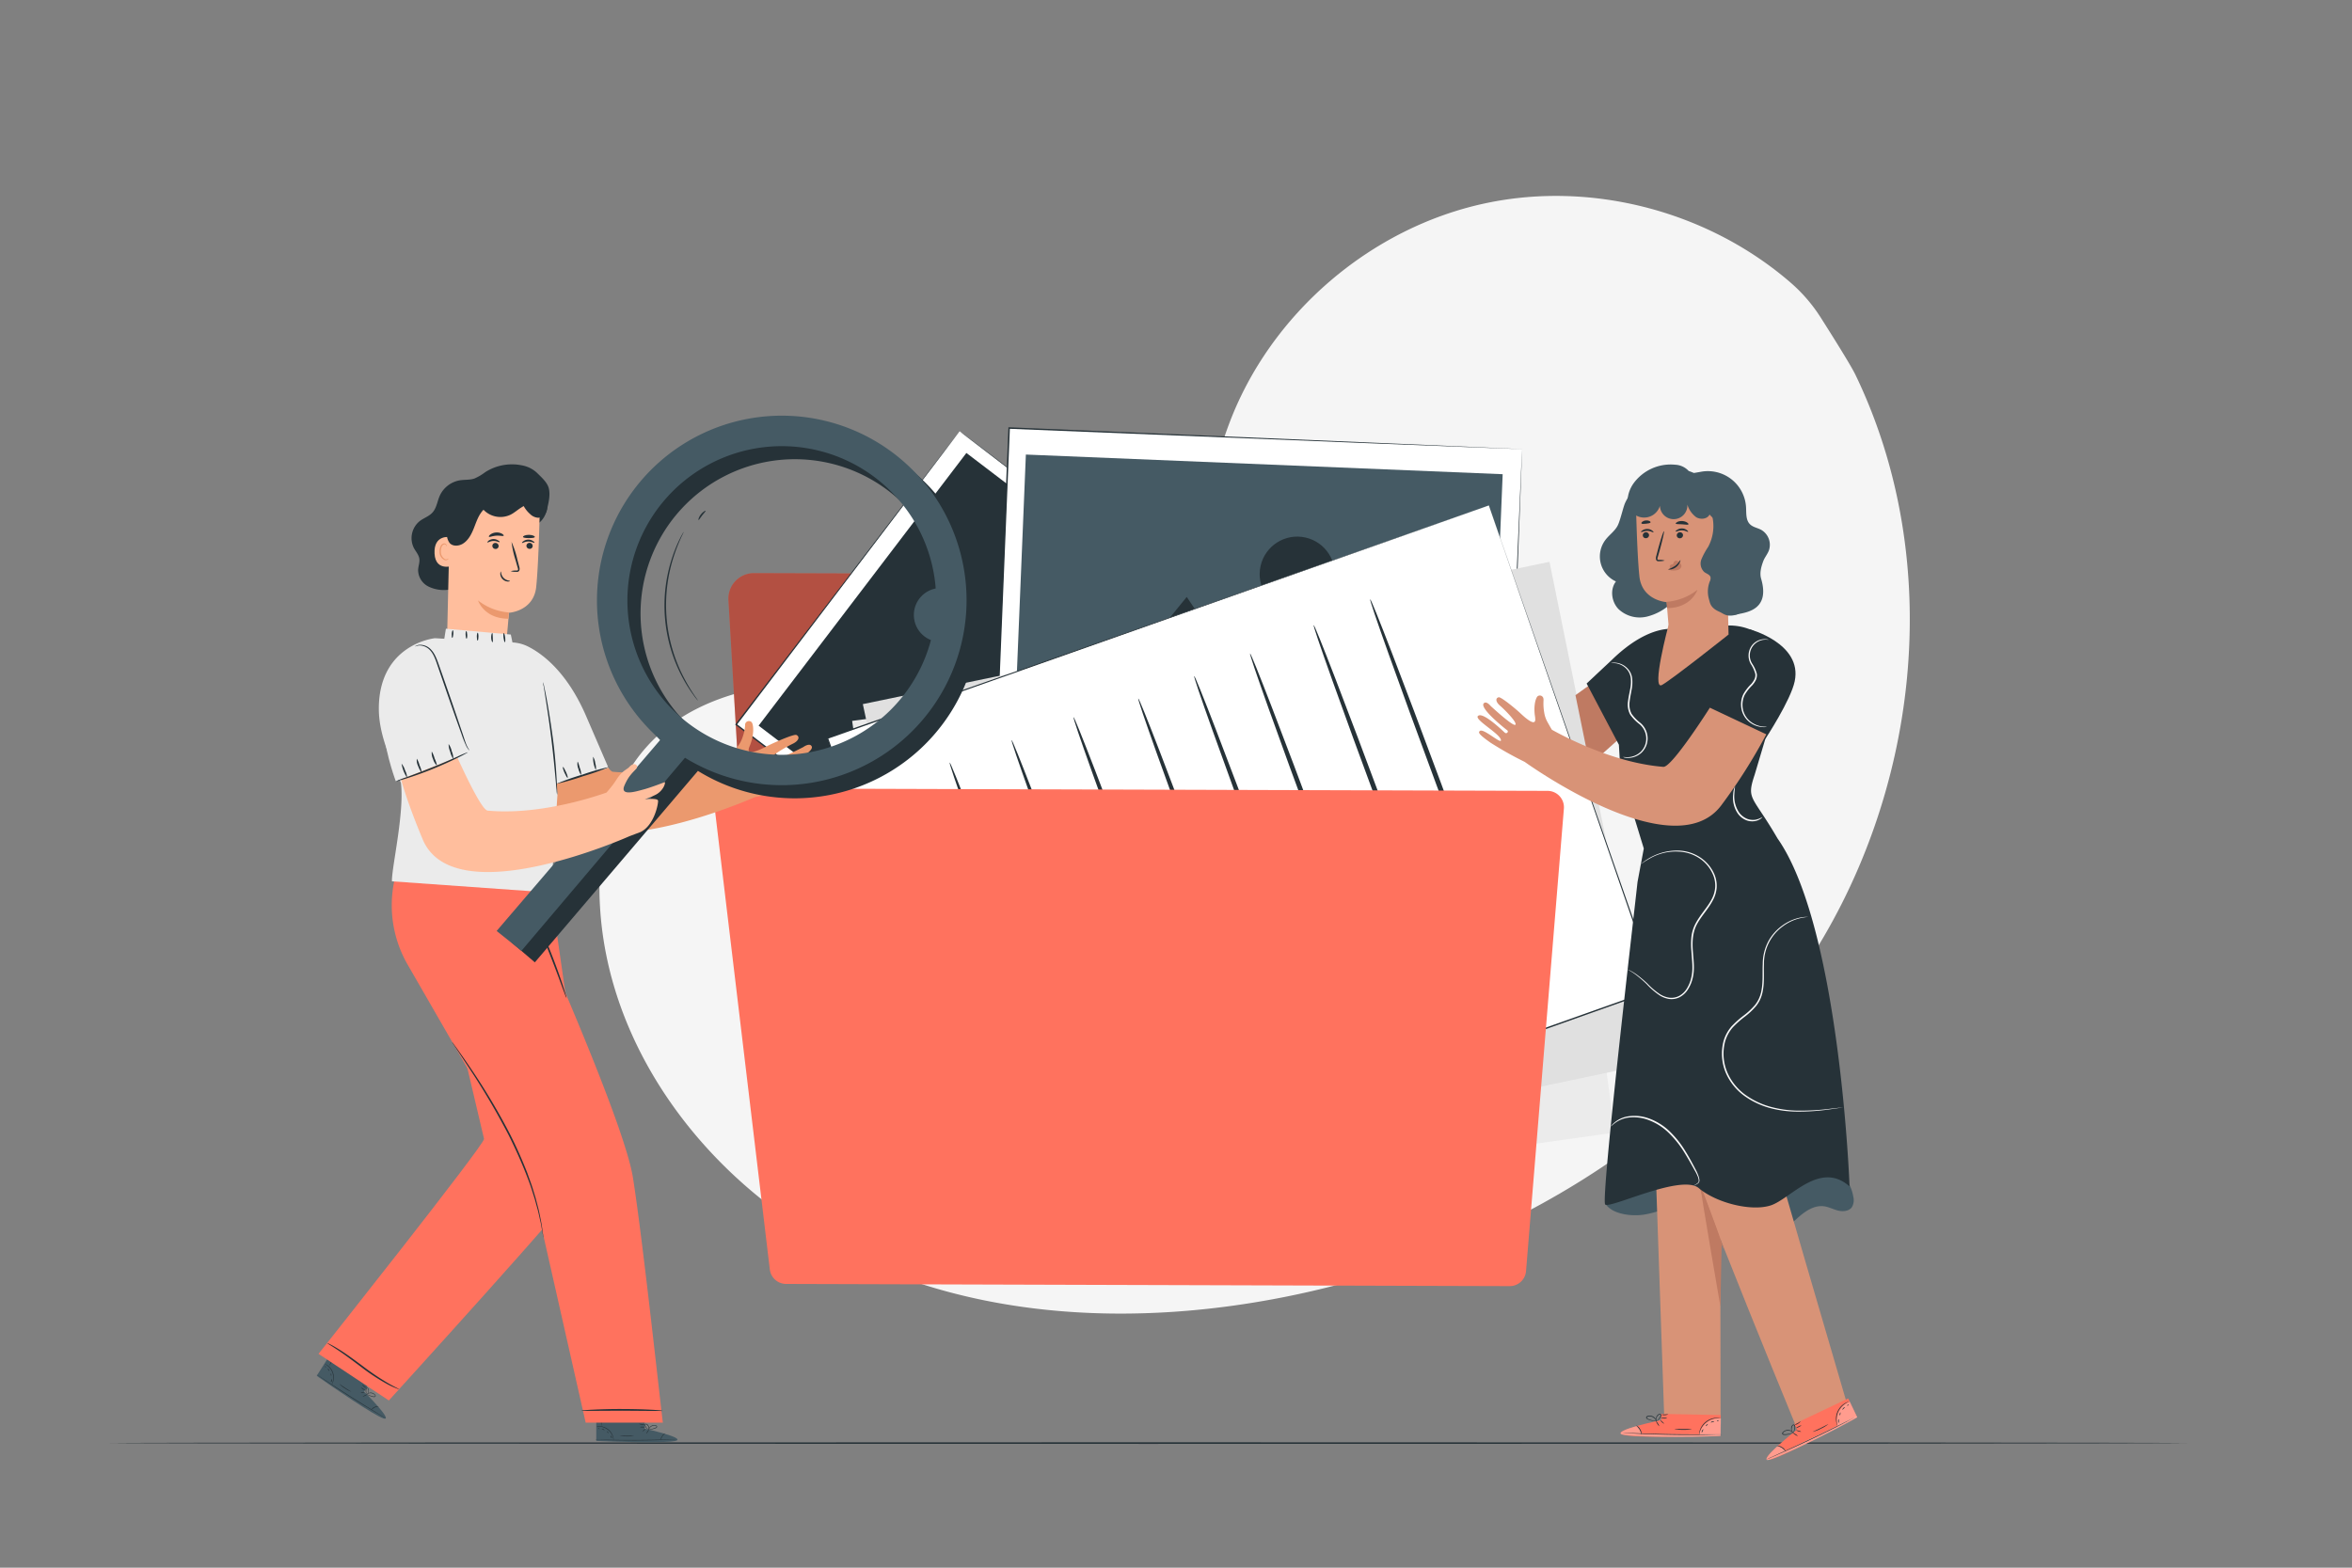 <svg xmlns="http://www.w3.org/2000/svg" viewBox="0 0 750 500"><rect x="0" y="0" width="750" height="500" fill="#808080" stroke="none"/><g id="freepik--background-simple--inject-73"><path d="M591.65,119.52c29,60.09,20.46,134.88-16.94,190.12s-99.62,91-165,104c-46.7,9.3-97,7.41-139.62-13.73s-76.23-63.65-78.79-111.2c-1-18,2.84-37,14.83-50.45,19.14-21.41,51.81-22.16,80.52-21.28s61.36.21,80.59-21.12c14.77-16.39,16.95-40.16,24.74-60.81C405.17,100,437.11,72.56,473.82,64.8c34.1-7.21,71.3,2.75,97.51,25.64a50.82,50.82,0,0,1,9.36,11C584.5,107.44,590.23,116.57,591.65,119.52Z" style="fill:#f5f5f5"></path></g><g id="freepik--Floor--inject-73"><path d="M697.42,460.25c0,.14-148.3.26-331.19.26S35,460.39,35,460.25,183.27,460,366.23,460,697.42,460.1,697.42,460.25Z" style="fill:#263238"></path></g><g id="freepik--Folder--inject-73"><path d="M232.28,191.4l7.06,120.39a8.12,8.12,0,0,0,8.09,7.65l216.7.66a8.12,8.12,0,0,0,8.15-8.1l.29-93.74a8.13,8.13,0,0,0-8.16-8.15l-133.27.45a8.11,8.11,0,0,1-5.75-2.36L302.3,185.32a8.16,8.16,0,0,0-5.7-2.36l-56.18-.17A8.14,8.14,0,0,0,232.28,191.4Z" style="fill:#FF725E"></path><path d="M232.28,191.4l7.06,120.39a8.12,8.12,0,0,0,8.09,7.65l216.7.66a8.12,8.12,0,0,0,8.15-8.1l.29-93.74a8.13,8.13,0,0,0-8.16-8.15l-133.27.45a8.11,8.11,0,0,1-5.75-2.36L302.3,185.32a8.16,8.16,0,0,0-5.7-2.36l-56.18-.17A8.14,8.14,0,0,0,232.28,191.4Z" style="opacity:0.3"></path><rect x="248.97" y="165.78" width="117.59" height="94.01" transform="translate(-48 328.67) rotate(-52.7)" style="fill:#fff"></rect><path d="M306,137.53l-.33.46-1,1.31c-.88,1.17-2.17,2.87-3.84,5.1L286.3,163.58l-51.37,67.63-.05-.32,74.8,56.94h0l-.37.05,71.29-93.51.05.3-54.19-41.42-15.12-11.59-4-3.06L306,137.53l1.36,1,4,3L326.48,153l54.44,41.32.17.13-.13.18L309.74,288.2l-.16.21-.21-.16h0l-74.76-57-.18-.14.14-.19,51.65-67.61,14.6-19.07,3.86-5,1-1.28Z" style="fill:#263238"></path><rect x="253.05" y="171.76" width="109.33" height="82.18" transform="translate(-48.07 328.65) rotate(-52.7)" style="fill:#263238"></rect><polygon points="307.28 282.26 289.78 220.93 329.54 221.48 325.67 198.36 373.53 195.29 307.28 282.26" style="fill:#455a64"></polygon><circle cx="300.01" cy="196.15" r="8.61" transform="translate(-23.76 42.35) rotate(-7.77)" style="fill:#455a64"></circle><rect x="335.45" y="123.4" width="130.85" height="163.67" transform="translate(179.34 597.34) rotate(-87.64)" style="fill:#fff"></rect><path d="M485.33,143.23l-.78,0-2.28-.08-8.87-.34-33.46-1.31-118.15-4.75.24-.22c-1.59,38.91-3.42,83.52-5.35,130.73h0l-.25-.27L480,273.75l-.22.21c1.67-39.4,3.05-72.06,4-94.87.5-11.42.89-20.38,1.15-26.48.14-3.05.24-5.39.31-7s.12-2.4.12-2.4,0,.79-.07,2.36-.15,3.9-.26,6.93c-.24,6.1-.59,15-1,26.44-.91,22.85-2.22,55.56-3.8,95v.21H480L316.41,267.5h-.26v-.26h0c1.95-47.21,3.8-91.82,5.41-130.73v-.23h.23l118.29,5,33.4,1.44,8.82.39,2.26.1Z" style="fill:#263238"></path><rect x="343.58" y="129.14" width="114.38" height="152.17" transform="translate(179.24 597.23) rotate(-87.64)" style="fill:#455a64"></rect><polygon points="322.4 259.24 378.42 190.39 409.49 236.19 432.78 213.35 474.44 265.5 322.4 259.24" style="fill:#263238"></polygon><circle cx="413.67" cy="183.12" r="11.98" transform="translate(144.46 546.7) rotate(-77.36)" style="fill:#263238"></circle><polygon points="493.25 199.43 271.73 229.93 295.19 392.17 514.89 361.22 493.25 199.43" style="fill:#ebebeb"></polygon><polygon points="494.1 179.19 275.14 224.57 309.5 384.86 526.61 339.15 494.1 179.19" style="fill:#e0e0e0"></polygon><polygon points="474.76 161.2 263.83 235.42 319.28 389.69 528.35 315.39 474.76 161.2" style="fill:#fff"></polygon><path d="M474.76,161.2c.58,1.66,21.21,60.75,53.79,154.12l.07.2-.2.07-209,74.34-.25.09-.08-.25-.41-1.12c-19.73-54.93-38.44-107-55-153.15l-.08-.23.22-.07,211-74L263.91,235.64l.14-.3,55.07,153.13.41,1.13-.34-.16,209.09-74.25-.13.27C495.81,222,475.34,162.86,474.76,161.2Z" style="fill:#263238"></path><path d="M480.71,309.17c-.41.15-10.54-26.16-22.63-58.76s-21.58-59.15-21.17-59.3,10.53,26.15,22.63,58.76S481.11,309,480.71,309.17Z" style="fill:#263238"></path><path d="M462.69,317.4c-.4.15-10.54-26.16-22.63-58.75s-21.57-59.16-21.17-59.31,10.54,26.16,22.64,58.76S463.1,317.25,462.69,317.4Z" style="fill:#263238"></path><path d="M406.76,340.83c-.4.15-10.54-26.16-22.63-58.76s-21.57-59.15-21.17-59.3,10.54,26.15,22.63,58.76S407.16,340.68,406.76,340.83Z" style="fill:#263238"></path><path d="M424.59,333.65c-.41.15-10.54-26.16-22.63-58.76s-21.58-59.15-21.17-59.3,10.53,26.15,22.63,58.76S425,333.5,424.59,333.65Z" style="fill:#263238"></path><path d="M442.41,326.47c-.4.15-10.53-26.16-22.63-58.75s-21.57-59.16-21.17-59.31,10.54,26.16,22.64,58.76S442.82,326.32,442.41,326.47Z" style="fill:#263238"></path><path d="M386.11,346.77c-.4.15-10.54-26.16-22.63-58.76s-21.57-59.15-21.17-59.3,10.54,26.15,22.64,58.76S386.52,346.62,386.11,346.77Z" style="fill:#263238"></path><path d="M366.36,354c-.4.15-10.53-26.16-22.63-58.75S322.16,236.1,322.56,236s10.54,26.16,22.64,58.76S366.77,353.86,366.36,354Z" style="fill:#263238"></path><path d="M346.62,361.25c-.41.15-10.54-26.16-22.64-58.75s-21.57-59.16-21.16-59.31,10.53,26.16,22.63,58.76S347,361.1,346.62,361.25Z" style="fill:#263238"></path><path d="M227.85,257.3l17.63,147.59a5.23,5.23,0,0,0,5.17,4.61l230.74.7a5.22,5.22,0,0,0,5.23-4.8l12.07-147.5a5.24,5.24,0,0,0-5.2-5.66l-260.43-.79A5.23,5.23,0,0,0,227.85,257.3Z" style="fill:#FF725E"></path></g><g id="freepik--character-2--inject-73"><polygon points="510.16 216.14 502.38 221.71 506.92 244.01 517.14 234.89 510.16 216.14" style="fill:#bf7a62"></polygon><path d="M511.93,383.86l32.35-15.72,41.5,5a13.53,13.53,0,0,1,5.21,8.61,4.39,4.39,0,0,1-.47,3.27c-.93,1.3-2.84,1.46-4.39,1.08s-3-1.19-4.59-1.38c-3.09-.36-5.94,1.61-8.26,3.68s-4.63,4.43-7.66,5.13a11.79,11.79,0,0,1-7.9-1.48c-2.42-1.26-4.58-3-7-4.35a23.48,23.48,0,0,0-14.61-3.25c-4,.53-7.8,2.29-11.82,2.93s-10.23-.07-12.41-3.5" style="fill:#455a64"></path><path d="M589.06,448.05s-26.5-90.35-27-93.24c-.46-2.61,3.67-65.91,5.52-82.33l-29.19.24V273l-13.87.34L530.72,453l17.95,1.38-.12-59.28C559.87,423.73,573,455.61,573,455.61Z" style="fill:#d89377"></path><path d="M536.72,350.67s-.06.7-.12,2a36.72,36.72,0,0,0,.08,5.35,48.12,48.12,0,0,0,1.31,7.83,77.67,77.67,0,0,0,3.16,9.21c2.46,6.48,4.66,12.37,6.22,16.63.74,2.08,1.36,3.79,1.82,5.07a14.11,14.11,0,0,1,.6,1.89,13.41,13.41,0,0,1-.81-1.81c-.5-1.27-1.18-3-2-5-1.66-4.23-3.92-10.09-6.38-16.58-.61-1.62-1.21-3.21-1.78-4.74a42.71,42.71,0,0,1-1.36-4.54,46,46,0,0,1-1.2-7.93,33.09,33.09,0,0,1,.1-5.4c.07-.64.15-1.12.22-1.45A1.56,1.56,0,0,1,536.72,350.67Z" style="fill:#bf7a62"></path><path d="M548.59,416.66c0-.55.41-20.11.41-20.11s-6.5-18.15-6.67-17.6S548.59,416.66,548.59,416.66Z" style="fill:#bf7a62"></path><path d="M529.71,452.94l0-2,19,.38-.1,6.66-1.17.06c-5.23.19-26.62.63-30.1-.49C513.55,456.27,529.71,452.94,529.71,452.94Z" style="fill:#FF725E"></path><g style="opacity:0.3"><path d="M541.83,457.69a6.58,6.58,0,0,1,2.49-4,6.36,6.36,0,0,1,4.45-1.29l-.09,5.29Z" style="fill:#fff"></path></g><path d="M521.81,454.85s-5.68,1.52-5,2.47,22.32,1.31,31.87.64l0-.42-25.23-.22S522.91,454.91,521.81,454.85Z" style="fill:#fff;opacity:0.3"></path><path d="M549,457.53a1.39,1.39,0,0,1-.33,0l-.93,0-3.45.09c-2.91.05-6.93.08-11.37,0s-8.46-.23-11.37-.38l-3.44-.2-.93-.07-.33,0h.33l.93,0,3.45.13c2.91.11,6.92.24,11.36.31s8.46.08,11.37.07l3.45,0h.93Z" style="fill:#263238"></path><path d="M523.44,457.61a7.5,7.5,0,0,0-.62-1.65,7.79,7.79,0,0,0-1.15-1.34,2.5,2.5,0,0,1,1.35,1.22A2.6,2.6,0,0,1,523.44,457.61Z" style="fill:#263238"></path><path d="M529.08,454.87c-.06,0-.32-.3-.59-.74a2.06,2.06,0,0,1-.39-.85c.06,0,.32.29.59.73A2.07,2.07,0,0,1,529.08,454.87Z" style="fill:#263238"></path><path d="M530.62,454.09s-.33-.16-.66-.46-.54-.58-.5-.63.34.16.66.46S530.67,454,530.62,454.09Z" style="fill:#263238"></path><path d="M531.63,452.32a2.33,2.33,0,0,1-1,.1c-.54,0-1-.05-1-.12a2.32,2.32,0,0,1,1-.11A2.19,2.19,0,0,1,531.63,452.32Z" style="fill:#263238"></path><path d="M532,451.06a2.79,2.79,0,0,1-2.24.13,5.69,5.69,0,0,1,1.12-.06A6.68,6.68,0,0,1,532,451.06Z" style="fill:#263238"></path><path d="M528.46,453.21a3.8,3.8,0,0,1-1.21,0,7.09,7.09,0,0,1-1.3-.31,3.78,3.78,0,0,1-.73-.32.69.69,0,0,1-.3-.38.51.51,0,0,1,.2-.49,2.24,2.24,0,0,1,2.75.71,2.27,2.27,0,0,1,.38.81c0,.21,0,.33,0,.33a3.28,3.28,0,0,0-.53-1,2.27,2.27,0,0,0-1-.7,1.87,1.87,0,0,0-1.45.08c-.2.14-.13.36.09.5a3.69,3.69,0,0,0,.67.3,8.07,8.07,0,0,0,1.25.35C528,453.16,528.46,453.17,528.46,453.21Z" style="fill:#263238"></path><path d="M528.15,453.26a1.14,1.14,0,0,1-.13-.85,2,2,0,0,1,.35-.88,1.21,1.21,0,0,1,1-.6.49.49,0,0,1,.37.57,1.46,1.46,0,0,1-.22.54,3.16,3.16,0,0,1-.59.72c-.38.37-.69.51-.7.48s.25-.21.59-.59a4.48,4.48,0,0,0,.52-.72c.17-.26.29-.72,0-.78s-.62.27-.81.51a1.94,1.94,0,0,0-.36.78A4.27,4.27,0,0,0,528.15,453.26Z" style="fill:#263238"></path><path d="M548.67,452.34s-.54-.06-1.4,0a6,6,0,0,0-3.07,1.2,6.16,6.16,0,0,0-2,2.66c-.3.81-.34,1.36-.38,1.35a1.12,1.12,0,0,1,0-.38,4.39,4.39,0,0,1,.22-1,5.76,5.76,0,0,1,2-2.79,5.86,5.86,0,0,1,3.2-1.19,5.11,5.11,0,0,1,1,.05A1.23,1.23,0,0,1,548.67,452.34Z" style="fill:#263238"></path><path d="M539.48,455.8a10.89,10.89,0,0,1-2.77.23,10.74,10.74,0,0,1-2.77-.27c0-.07,1.24,0,2.77,0S539.47,455.73,539.48,455.8Z" style="fill:#263238"></path><path d="M543.19,455.86c0,.05-.11.26-.24.54s-.2.53-.27.53-.09-.3.06-.63S543.15,455.81,543.19,455.86Z" style="fill:#263238"></path><path d="M544.62,454.14c0,.05-.08.24-.28.44s-.4.31-.44.27.08-.24.28-.44S544.57,454.1,544.62,454.14Z" style="fill:#263238"></path><path d="M546.63,453.38c0,.07-.26.06-.54.15s-.48.24-.53.2.11-.31.46-.42S546.66,453.32,546.63,453.38Z" style="fill:#263238"></path><path d="M548.07,453c0,.06-.09.16-.25.21s-.3.06-.33,0,.09-.15.25-.21S548,453,548.07,453Z" style="fill:#263238"></path><path d="M573,456l-.86-1.83,17.2-8.15,2.9,6-1,.58c-4.6,2.51-23.55,12.44-27.16,13C560,466.22,573,456,573,456Z" style="fill:#FF725E"></path><g style="opacity:0.3"><path d="M586,454.87a6.57,6.57,0,0,1,.44-4.69,6.42,6.42,0,0,1,3.41-3.14l2.28,4.78Z" style="fill:#fff"></path></g><path d="M566.77,461.26s-4.39,3.9-3.36,4.43,20.56-8.78,28.82-13.64l-.21-.37-22.69,11.06S567.79,460.83,566.77,461.26Z" style="fill:#fff;opacity:0.3"></path><path d="M592.28,451.54a1.53,1.53,0,0,1-.28.18l-.82.45-3,1.62c-2.58,1.34-6.17,3.16-10.18,5.07s-7.67,3.57-10.34,4.73L564.45,465l-.87.35-.31.11a1.71,1.71,0,0,1,.29-.15l.85-.39,3.14-1.42c2.65-1.2,6.3-2.88,10.31-4.79s7.6-3.71,10.2-5l3.08-1.55.84-.41A2.72,2.72,0,0,1,592.28,451.54Z" style="fill:#263238"></path><path d="M569.46,463a6.76,6.76,0,0,0-1.28-1.21,8,8,0,0,0-1.63-.69,2.6,2.6,0,0,1,1.75.5A2.44,2.44,0,0,1,569.46,463Z" style="fill:#263238"></path><path d="M573.29,458a2.11,2.11,0,0,1-.85-.4c-.44-.27-.77-.54-.73-.59s.41.12.85.39S573.32,458,573.29,458Z" style="fill:#263238"></path><path d="M574.32,456.65c0,.06-.37,0-.79-.12s-.75-.27-.73-.33.37,0,.8.11S574.34,456.58,574.32,456.65Z" style="fill:#263238"></path><path d="M574.43,454.61c0,.06-.35.3-.84.54a2.44,2.44,0,0,1-.94.34c0-.06.35-.3.84-.54A2.44,2.44,0,0,1,574.43,454.61Z" style="fill:#263238"></path><path d="M574.19,453.33s-.3.45-.86.77a1.91,1.91,0,0,1-1.09.35,5.93,5.93,0,0,1,1-.55C573.75,453.6,574.14,453.28,574.19,453.33Z" style="fill:#263238"></path><path d="M572,456.82a3.35,3.35,0,0,1-1.1.52,7.38,7.38,0,0,1-1.3.3,3,3,0,0,1-.8,0,.63.63,0,0,1-.43-.21.47.47,0,0,1,0-.52,2.26,2.26,0,0,1,2.78-.6,2.16,2.16,0,0,1,.7.57c.14.16.19.27.17.28a3.31,3.31,0,0,0-.94-.7,2.21,2.21,0,0,0-1.23-.16,1.88,1.88,0,0,0-1.27.71c-.11.22.05.39.3.41a3.77,3.77,0,0,0,.75,0,9,9,0,0,0,1.27-.24C571.56,457,572,456.79,572,456.82Z" style="fill:#263238"></path><path d="M571.74,457s-.31-.18-.49-.7a1.92,1.92,0,0,1-.08-.95,1.19,1.19,0,0,1,.64-1,.48.48,0,0,1,.58.34,1.19,1.19,0,0,1,.05.58,3.6,3.6,0,0,1-.2.92,1.64,1.64,0,0,1-.42.74s.13-.3.26-.79a4.23,4.23,0,0,0,.15-.88c0-.31-.06-.77-.36-.69s-.43.51-.5.81a2,2,0,0,0,0,.86A3.74,3.74,0,0,0,571.74,457Z" style="fill:#263238"></path><path d="M589.7,447s-.51.19-1.24.65a6.11,6.11,0,0,0-2.22,2.45,6.19,6.19,0,0,0-.56,3.26c.09.85.3,1.36.26,1.37a1,1,0,0,1-.17-.34,6.14,6.14,0,0,1-.25-1,5.75,5.75,0,0,1,3.8-6.3A1.28,1.28,0,0,1,589.7,447Z" style="fill:#263238"></path><path d="M583,454.23a10.5,10.5,0,0,1-2.38,1.44,10.37,10.37,0,0,1-2.59,1c0-.06,1.12-.52,2.49-1.2S583,454.17,583,454.23Z" style="fill:#263238"></path><path d="M586.36,452.63c.06,0,0,.28,0,.59s.06.57,0,.59-.21-.23-.22-.59S586.3,452.6,586.36,452.63Z" style="fill:#263238"></path><path d="M586.87,450.45c.06,0,0,.25,0,.52s-.22.46-.28.44,0-.25.06-.52S586.81,450.43,586.87,450.45Z" style="fill:#263238"></path><path d="M588.34,448.87c0,.07-.21.17-.42.38s-.33.43-.39.41,0-.32.23-.57S588.33,448.81,588.34,448.87Z" style="fill:#263238"></path><path d="M589.46,447.92s0,.18-.12.3-.25.19-.29.14,0-.17.12-.3S589.42,447.88,589.46,447.92Z" style="fill:#263238"></path><path d="M566.8,267.39h0c-8-13.8-10-12.19-7.3-20.23L567.3,221,564,204.6a18,18,0,0,0-13.82-5.06l-16.28,1.12s-8-1.75-19.82,9.71L505.94,218l10.29,19.53.52,8.86,7.42,24.23-2,10.69c-.86,8.13-11.79,101.37-10.31,102.85s24.34-9.87,29.86-5.21,16.63,7.52,22.9,5.51,15.67-14.48,25.16-6.07C589.8,378.39,586.7,295.66,566.8,267.39Z" style="fill:#263238"></path><path d="M557.84,200.67s17,4.51,14.45,16.62c-1.23,6-9.36,18.38-9.36,18.38l-19.22-9.09Z" style="fill:#263238"></path><path d="M523.25,275.59a17.7,17.7,0,0,1,12.1-4.3,13.26,13.26,0,0,1,6.36,1.89,12.3,12.3,0,0,1,5,5.75,9.46,9.46,0,0,1,.7,4.11,10,10,0,0,1-1.25,4.16c-1.37,2.63-3.53,4.82-5,7.5s-1.56,5.75-1.35,8.61.63,5.73,0,8.41a11.43,11.43,0,0,1-1.46,3.68,6.94,6.94,0,0,1-2.69,2.61,5.73,5.73,0,0,1-3.46.59,8,8,0,0,1-3-1.15,23.24,23.24,0,0,1-4.13-3.59,38.45,38.45,0,0,0-3.08-2.7,17.54,17.54,0,0,0-2.14-1.46c-.51-.3-.8-.43-.79-.45s.08,0,.22.07.36.15.62.28a16.31,16.31,0,0,1,2.21,1.39,38.31,38.31,0,0,1,3.16,2.66,23.78,23.78,0,0,0,4.12,3.49,7.72,7.72,0,0,0,2.88,1.06,5.33,5.33,0,0,0,3.2-.57,6.51,6.51,0,0,0,2.5-2.47,11,11,0,0,0,1.38-3.54c.61-2.57.17-5.38,0-8.27a24.85,24.85,0,0,1,0-4.48,11.93,11.93,0,0,1,1.38-4.42c1.49-2.77,3.64-4.94,5-7.48a9.59,9.59,0,0,0,1.21-4,9,9,0,0,0-.65-3.9,11.81,11.81,0,0,0-4.75-5.56,12.78,12.78,0,0,0-6.15-1.89,16.5,16.5,0,0,0-9.11,2.08,24.28,24.28,0,0,0-2.21,1.35l-.56.39C523.33,275.56,523.26,275.6,523.25,275.59Z" style="fill:#fafafa"></path><path d="M587.8,353.13l-.26.07-.78.13c-.69.11-1.7.27-3,.44a67.94,67.94,0,0,1-11.16.76,34.06,34.06,0,0,1-7.67-1,25.44,25.44,0,0,1-8.12-3.61,17.84,17.84,0,0,1-6.35-7.44,15.78,15.78,0,0,1-.85-10.44,12.33,12.33,0,0,1,2.59-4.74,31.4,31.4,0,0,1,3.89-3.46,22.22,22.22,0,0,0,3.59-3.37,10.11,10.11,0,0,0,1.94-4.21c.64-3,.34-6,.48-8.78A15.46,15.46,0,0,1,564,300a15.18,15.18,0,0,1,4.26-4.75,15,15,0,0,1,4.29-2.2,13.14,13.14,0,0,1,3-.6l.79,0h.27a16.5,16.5,0,0,0-4,.81,15,15,0,0,0-4.18,2.24,14.63,14.63,0,0,0-5.94,12c-.12,2.75.21,5.75-.44,8.87a10.41,10.41,0,0,1-2,4.41,22.33,22.33,0,0,1-3.66,3.47,30.83,30.83,0,0,0-3.83,3.41,11.92,11.92,0,0,0-2.47,4.53,15.27,15.27,0,0,0,.82,10.09,17.28,17.28,0,0,0,6.16,7.26,25.12,25.12,0,0,0,7.95,3.58,34.38,34.38,0,0,0,7.57,1.09,75.24,75.24,0,0,0,11.12-.59l3-.34.78-.09Z" style="fill:#fafafa"></path><path d="M540.13,378.13a1.86,1.86,0,0,1,.35-.25,4.57,4.57,0,0,0,1-.68c.35-.35.21-1,0-1.71a14,14,0,0,0-1.1-2.25c-.91-1.65-2-3.61-3.3-5.71a32.19,32.19,0,0,0-5-6.25,18.46,18.46,0,0,0-6.73-4.18,13.29,13.29,0,0,0-6.4-.61,9.38,9.38,0,0,0-4,1.71c-.83.63-1.22,1.07-1.26,1a1.6,1.6,0,0,1,.26-.34,8.24,8.24,0,0,1,.88-.85,9,9,0,0,1,4.05-1.91,13.31,13.31,0,0,1,6.62.51,18.59,18.59,0,0,1,6.94,4.26,31.26,31.26,0,0,1,5.05,6.38c1.31,2.12,2.34,4.12,3.22,5.78a13.62,13.62,0,0,1,1,2.34,4.69,4.69,0,0,1,.2,1.06,1.15,1.15,0,0,1-.31.88,3.76,3.76,0,0,1-1.06.63C540.28,378.09,540.14,378.15,540.13,378.13Z" style="fill:#fafafa"></path><path d="M562,260.56s-.12.24-.48.52a4.39,4.39,0,0,1-1.77.78,5.27,5.27,0,0,1-2.86-.24,6.11,6.11,0,0,1-2.76-2.18,8.94,8.94,0,0,1-1.46-6.07,7.21,7.21,0,0,1,.56-2.53c.09,0-.13,1-.19,2.55a9.23,9.23,0,0,0,1.51,5.74,5.9,5.9,0,0,0,2.51,2,5.22,5.22,0,0,0,2.63.33A6.2,6.2,0,0,0,562,260.56Z" style="fill:#fafafa"></path><path d="M563.45,231.8s-.13,0-.39.09a6.35,6.35,0,0,1-1.14,0,7.43,7.43,0,0,1-3.9-1.47,7,7,0,0,1-1.93-2.19,7.18,7.18,0,0,1-.9-3.24,7.41,7.41,0,0,1,.75-3.64,14,14,0,0,1,2.42-3.12,6.93,6.93,0,0,0,1.08-1.56,3,3,0,0,0,.29-1.72,10.8,10.8,0,0,0-1.46-3.21,5.4,5.4,0,0,1,.47-6,5.19,5.19,0,0,1,3.69-1.88,4.47,4.47,0,0,1,1.14.07,1.06,1.06,0,0,1,.38.11c0,.06-.54-.09-1.5,0A5.12,5.12,0,0,0,559,206a5,5,0,0,0-.34,5.56,10.85,10.85,0,0,1,1.55,3.36,3.59,3.59,0,0,1-.33,2,7.29,7.29,0,0,1-1.16,1.68,14.71,14.71,0,0,0-2.36,3,7.2,7.2,0,0,0-.72,3.39,6.75,6.75,0,0,0,2.57,5.16,7.73,7.73,0,0,0,3.7,1.56C562.9,231.83,563.45,231.75,563.45,231.8Z" style="fill:#fafafa"></path><path d="M517.56,241.42a11.1,11.1,0,0,0,1.61.08,6.32,6.32,0,0,0,3.93-1.63,5.91,5.91,0,0,0,1.65-5.82,6,6,0,0,0-2-3.12,13.59,13.59,0,0,1-2.94-3.05,6.88,6.88,0,0,1-.67-4.21c.15-1.37.47-2.64.68-3.85a11.62,11.62,0,0,0,.21-3.43,5.17,5.17,0,0,0-1.09-2.71,5.87,5.87,0,0,0-3.65-2.13,10.82,10.82,0,0,0-1.61-.06s.13-.05.41-.11a5,5,0,0,1,1.22,0,5.93,5.93,0,0,1,3.92,2.1,5.48,5.48,0,0,1,1.23,2.88,11.73,11.73,0,0,1-.17,3.57c-.2,1.24-.51,2.5-.64,3.82a6.42,6.42,0,0,0,.61,3.9,13.83,13.83,0,0,0,2.84,2.93,6.56,6.56,0,0,1,2.09,3.38,6.27,6.27,0,0,1-1.87,6.21,6.36,6.36,0,0,1-4.17,1.56,5,5,0,0,1-1.22-.13C517.69,241.49,517.55,241.44,517.56,241.42Z" style="fill:#fafafa"></path><path d="M542.21,150.5a12.2,12.2,0,0,1,14.56,11.2c.12,1.91-.12,4.12,1.23,5.48,1,1,2.42,1.16,3.61,1.81a5.51,5.51,0,0,1,2.44,6.6c-.46,1.19-1.34,2.2-1.79,3.4-.66,1.77-1.21,3.8-.67,5.61,2.78,9.5-4,10.66-7.54,11.3-5.06.89-10.19-.72-10.71-6-.17-1.71-3.22-1.52-4.92-1.3-2,.27-3.57,2-5.07,3.39a17.3,17.3,0,0,1-8.3,4.7,9.84,9.84,0,0,1-8.94-2.42c-2.24-2.31-2.79-6.28-.82-8.82A8.76,8.76,0,0,1,512,172.11c1.23-1.59,3-2.77,3.89-4.58.74-1.52,1.54-5,2.12-6.61.82-2.27,3.62-6.16,5.79-7.22" style="fill:#455a64"></path><path d="M551.2,202.38l-18.78.27c-.32-2.17-.95-10.6-.95-10.6s-7.87-.48-8.7-8.22-1.16-25.68-1.16-25.68h0A27.08,27.08,0,0,1,549,159l1.23.77Z" style="fill:#d89377"></path><path d="M530.84,178.78a5,5,0,0,0-1.76-.21c-.28,0-.51,0-.54-.19a1.49,1.49,0,0,1,.12-.82l.64-2.25c.88-3.2,1.46-5.83,1.29-5.87s-1,2.51-1.88,5.71c-.2.78-.4,1.53-.59,2.26a1.81,1.81,0,0,0,0,1.18.74.74,0,0,0,.52.4,2,2,0,0,0,.48,0A5.55,5.55,0,0,0,530.84,178.78Z" style="fill:#263238"></path><path d="M531.44,191.94a18.17,18.17,0,0,0,9.84-3.83s-1.86,5.81-9.67,5.84Z" style="fill:#bf7a62"></path><path d="M536.68,170.68a1,1,0,0,1-1,1,.94.94,0,0,1-1-.91,1,1,0,0,1,1-1A.94.94,0,0,1,536.68,170.68Z" style="fill:#263238"></path><path d="M538.29,169.62c-.12.12-.85-.44-1.91-.46s-1.84.49-2,.36.08-.29.42-.53a2.74,2.74,0,0,1,1.57-.45,2.56,2.56,0,0,1,1.52.53C538.25,169.33,538.35,169.56,538.29,169.62Z" style="fill:#263238"></path><path d="M525.85,170.65a1,1,0,0,1-1,1,.93.93,0,0,1-1-.9,1,1,0,0,1,1-1A1,1,0,0,1,525.85,170.65Z" style="fill:#263238"></path><path d="M527.25,169.78c-.12.12-.85-.44-1.91-.46s-1.84.49-2,.36.08-.29.42-.53a2.74,2.74,0,0,1,1.57-.44,2.56,2.56,0,0,1,1.52.52C527.21,169.49,527.32,169.72,527.25,169.78Z" style="fill:#263238"></path><path d="M532.62,181.5a2.1,2.1,0,0,1-.17-.78.71.71,0,0,1,.42-.64c.18-.06.4,0,.56-.13s.22-.46.35-.7a.86.86,0,0,1,.93-.38,1.94,1.94,0,0,1,.9.56,1.68,1.68,0,0,1,.56,1.08,1.29,1.29,0,0,1-.58,1,2.6,2.6,0,0,1-1.15.4,5.82,5.82,0,0,1-1.32.05,1,1,0,0,1-.37-.08.32.32,0,0,1-.18-.31" style="fill:#bf7a62"></path><path d="M531.85,181.66a5,5,0,0,0,4-3" style="fill:#bf7a62"></path><path d="M535.88,178.66a3.83,3.83,0,0,1-4,3,17.94,17.94,0,0,0,2.26-1.17C535.24,179.67,535.74,178.59,535.88,178.66Z" style="fill:#263238"></path><path d="M523.42,166.92a4.53,4.53,0,0,1,2.9-.33" style="fill:#bf7a62"></path><path d="M526.32,166.59c-.08.29-.71.36-1.42.44s-1.34.14-1.48-.11.43-.82,1.37-.92S526.4,166.32,526.32,166.59Z" style="fill:#263238"></path><path d="M534.31,167a5.54,5.54,0,0,1,4.1.23" style="fill:#bf7a62"></path><path d="M538.41,167.22c-.14.26-1,.06-2.06,0s-1.93,0-2-.24.8-.88,2.1-.8S538.55,167,538.41,167.22Z" style="fill:#263238"></path><path d="M538.61,150.35a6.21,6.21,0,0,0-4.44-2.13,14.63,14.63,0,0,0-13.31,6c-1.71,2.46-2.57,5.89-1,8.42a5.24,5.24,0,0,0,9.45-1.32,4.38,4.38,0,1,0,8.75-.39,7.85,7.85,0,0,0,2.78,4c1.39.87,3.58.66,4.3-.82.88,1,2.11,2.11,3.43,1.78a2.67,2.67,0,0,0,1.79-2.68,6.84,6.84,0,0,0-1.14-3.25c-2.56-4.46-6.34-8.56-11.31-9.91" style="fill:#455a64"></path><path d="M544.57,160.93a14,14,0,0,1,.11,13.51,23,23,0,0,0-2.13,3.93,3.7,3.7,0,0,0,.91,4.08c.73.55,1.85.83,2,1.72a2.48,2.48,0,0,1-.27,1.32,8.89,8.89,0,0,0-.24,5.63c.36,1.22.42,2.73,3.33,4,1.44.65,2.23,1.75,5.36.95,5.48-1.41,3.54-13.66,3-19.29s-3.14-15.68-6.3-20.37" style="fill:#455a64"></path><path d="M532.07,199.34s-5.68,21.21-2.06,19.11,21.19-16.07,21.19-16.07l-8.88-6.7Z" style="fill:#d89377"></path><path d="M478.58,235.87c-.63-2.08-8.49-6.36-7.3-7.51,1.55-1.51,8,4.84,8.59,5.33s1.3-.35.75-.77c-.8-.6-9-7.13-7.46-8.62.84-.83,2.16.85,2.16.85s7.2,6.69,7.89,6-3.4-4.81-4.88-6.08-1.47-2.48-.4-2.68c.74-.14,5.35,3.65,6.78,5s5.3,4.91,4.81,1.54c0-.05,0-.1,0-.16-.58-3.3.07-6,.79-6.7a1.16,1.16,0,0,1,1.87.92,1.17,1.17,0,0,1,0,.49c0,.07,0,.17,0,.25a16.32,16.32,0,0,0,.22,3.43,9.08,9.08,0,0,0,.94,2.92c.56,1,1.08,1.94,1.53,2.67,5.26,2.92,20.38,10.62,35.54,11.83,2.73.22,14.83-18.87,14.83-18.87l18,8.5a175.24,175.24,0,0,1-14.33,22.6C533.63,277.33,486.2,243,486.2,243h0l-.44-.22a109.09,109.09,0,0,1-10.48-5.92c-4.08-2.88-3.84-3.26-3.43-3.69C472.94,232,479.21,237.94,478.58,235.87Z" style="fill:#d89377"></path></g><g id="freepik--character-1--inject-73"><path d="M205.61,455.67l-.09-8.2-15.38.08,0,12,1,.06c4.24.21,21.59.78,24.42-.09C218.69,458.54,205.61,455.67,205.61,455.67Z" style="fill:#455a64"></path><path d="M189.94,459.2l.26,0,.76,0,2.8.11c2.36.07,5.62.13,9.22.12s6.87-.1,9.23-.19l2.79-.13.76-.05.26,0a1,1,0,0,0-.26,0l-.76,0-2.8.06c-2.36.06-5.62.13-9.22.14s-6.86,0-9.22-.06l-2.8-.05h-1Z" style="fill:#263238"></path><path d="M210.65,459.53a6.11,6.11,0,0,1,.51-1.34,6.45,6.45,0,0,1,1-1.07,2,2,0,0,0-1.11,1A2,2,0,0,0,210.65,459.53Z" style="fill:#263238"></path><path d="M206.1,457.25c.05,0,.26-.24.48-.59a1.69,1.69,0,0,0,.33-.69s-.26.23-.48.59S206.06,457.22,206.1,457.25Z" style="fill:#263238"></path><path d="M204.85,456.6s.28-.13.54-.37.45-.46.42-.5-.28.12-.54.36S204.82,456.56,204.85,456.6Z" style="fill:#263238"></path><path d="M204.06,455.15a2,2,0,0,0,.8.1,1.89,1.89,0,0,0,.81-.09,1.8,1.8,0,0,0-.81-.1A1.86,1.86,0,0,0,204.06,455.15Z" style="fill:#263238"></path><path d="M203.79,454.13a1.55,1.55,0,0,0,.89.25,1.69,1.69,0,0,0,.93-.12,3.83,3.83,0,0,0-.91-.06A4.46,4.46,0,0,0,203.79,454.13Z" style="fill:#263238"></path><path d="M206.62,455.9a2.46,2.46,0,0,0,1,0,5.51,5.51,0,0,0,1.06-.23,3,3,0,0,0,.6-.25.59.59,0,0,0,.24-.31.4.4,0,0,0-.15-.4,1.83,1.83,0,0,0-2.24.54,1.81,1.81,0,0,0-.32.67.48.48,0,0,0,0,.26,2.5,2.5,0,0,1,.44-.84,1.77,1.77,0,0,1,.84-.55,1.51,1.51,0,0,1,1.18.07c.16.12.1.3-.08.4a2.24,2.24,0,0,1-.55.24,5.36,5.36,0,0,1-1,.27C207,455.87,206.62,455.87,206.62,455.9Z" style="fill:#263238"></path><path d="M206.87,456a.91.91,0,0,0,.11-.68,1.5,1.5,0,0,0-.27-.72,1,1,0,0,0-.82-.5.4.4,0,0,0-.31.45,1.1,1.1,0,0,0,.17.44,3.13,3.13,0,0,0,.47.6,1.44,1.44,0,0,0,.57.4s-.2-.18-.47-.49a3.2,3.2,0,0,1-.42-.59c-.13-.21-.23-.58,0-.63s.5.22.65.42a1.55,1.55,0,0,1,.28.64A3.05,3.05,0,0,1,206.87,456Z" style="fill:#263238"></path><path d="M190.23,455s.44,0,1.14,0a4.82,4.82,0,0,1,4,3.19c.24.66.26,1.1.3,1.09a1,1,0,0,0,0-.31,3.4,3.4,0,0,0-.17-.82,4.72,4.72,0,0,0-1.56-2.29,4.82,4.82,0,0,0-2.59-1,3.6,3.6,0,0,0-.84,0A1.07,1.07,0,0,0,190.23,455Z" style="fill:#263238"></path><path d="M191.8,448.59a26,26,0,0,0-.12,3.16,23.35,23.35,0,0,0,.07,3.16,27.55,27.55,0,0,0,.11-3.16A26.85,26.85,0,0,0,191.8,448.59Z" style="fill:#263238"></path><path d="M197.66,457.9a9.49,9.49,0,0,0,2.24.21,8.6,8.6,0,0,0,2.25-.19c0-.06-1,0-2.25,0S197.66,457.84,197.66,457.9Z" style="fill:#263238"></path><path d="M194.64,457.9s.09.22.19.45.16.43.21.43.08-.25,0-.51S194.68,457.87,194.64,457.9Z" style="fill:#263238"></path><path d="M193.5,456.5s.07.19.23.35.31.26.35.23-.06-.2-.22-.36S193.54,456.46,193.5,456.5Z" style="fill:#263238"></path><path d="M191.88,455.86c0,.05.21.05.44.13s.39.19.43.16-.09-.25-.37-.34S191.86,455.81,191.88,455.86Z" style="fill:#263238"></path><path d="M190.72,455.56c0,.05.07.13.2.18s.24,0,.26,0-.07-.13-.2-.18S190.74,455.51,190.72,455.56Z" style="fill:#263238"></path><path d="M116.11,443.84l4.35-7-13-8.21L101,438.78l.77.56c3.46,2.46,17.76,12.29,20.61,13.08C125.58,453.3,116.11,443.84,116.11,443.84Z" style="fill:#455a64"></path><path d="M101,438.36l.21.17.62.44,2.29,1.6c2,1.33,4.67,3.14,7.71,5.07s5.83,3.62,7.87,4.81l2.42,1.4.67.37c.15.08.23.12.24.11l-.22-.15-.65-.39-2.39-1.45c-2-1.22-4.8-2.93-7.84-4.86s-5.77-3.71-7.73-5l-2.33-1.55-.64-.41Z" style="fill:#263238"></path><path d="M118.28,449.8a6.76,6.76,0,0,1,1.15-.85,6,6,0,0,1,1.38-.39,2.07,2.07,0,0,0-1.46.22A2,2,0,0,0,118.28,449.8Z" style="fill:#263238"></path><path d="M115.68,445.43c0,.05.35-.06.72-.24s.67-.36.65-.41a1.74,1.74,0,0,0-.73.24C116,445.2,115.66,445.38,115.68,445.43Z" style="fill:#263238"></path><path d="M115,444.21c0,.05.3,0,.65,0s.63-.15.62-.2-.3,0-.65,0S115,444.16,115,444.21Z" style="fill:#263238"></path><path d="M115.09,442.56s.25.27.62.52.7.4.73.35-.25-.27-.62-.51A1.94,1.94,0,0,0,115.09,442.56Z" style="fill:#263238"></path><path d="M115.41,441.55s.2.39.62.7a1.57,1.57,0,0,0,.84.39c0-.05-.33-.24-.73-.54A6,6,0,0,0,115.41,441.55Z" style="fill:#263238"></path><path d="M116.84,444.57a2.66,2.66,0,0,0,.83.53,5.7,5.7,0,0,0,1,.36,2.91,2.91,0,0,0,.64.12.54.54,0,0,0,.37-.13.39.39,0,0,0,.08-.41,1.81,1.81,0,0,0-2.17-.76,1.85,1.85,0,0,0-.63.39c-.12.12-.17.2-.16.21a2.74,2.74,0,0,1,.83-.47,1.72,1.72,0,0,1,1,0,1.53,1.53,0,0,1,1,.7c.07.18-.08.3-.29.3a3,3,0,0,1-.59-.1,7,7,0,0,1-1-.32C117.17,444.75,116.85,444.55,116.84,444.57Z" style="fill:#263238"></path><path d="M117,444.75s.26-.12.46-.52a1.52,1.52,0,0,0,.16-.75,1,1,0,0,0-.43-.86.39.39,0,0,0-.5.22,1,1,0,0,0-.09.46,2.89,2.89,0,0,0,.07.76,1.46,1.46,0,0,0,.27.64s-.08-.26-.14-.67a3.27,3.27,0,0,1,0-.72c0-.25.12-.62.35-.52s.3.45.33.7a1.82,1.82,0,0,1-.11.69A3.92,3.92,0,0,1,117,444.75Z" style="fill:#263238"></path><path d="M103.53,435s.39.2.93.64a4.94,4.94,0,0,1,1.55,2.19,4.89,4.89,0,0,1,.14,2.67c-.16.69-.37,1.07-.34,1.09a1.18,1.18,0,0,0,.16-.26,4,4,0,0,0,.31-.79,4.81,4.81,0,0,0-.09-2.77,4.86,4.86,0,0,0-1.64-2.24,4.18,4.18,0,0,0-.73-.43A.91.91,0,0,0,103.53,435Z" style="fill:#263238"></path><path d="M108.3,430.43a25.67,25.67,0,0,0-1.81,2.59,24.59,24.59,0,0,0-1.64,2.7,26.14,26.14,0,0,0,1.8-2.6A30.24,30.24,0,0,0,108.3,430.43Z" style="fill:#263238"></path><path d="M108.22,441.42a8.25,8.25,0,0,0,1.77,1.39,8.44,8.44,0,0,0,2,1.05c0-.05-.86-.53-1.9-1.21S108.25,441.38,108.22,441.42Z" style="fill:#263238"></path><path d="M105.67,439.81s0,.22-.08.47-.1.45,0,.48.2-.17.24-.45S105.72,439.79,105.67,439.81Z" style="fill:#263238"></path><path d="M105.47,438s0,.19,0,.42.12.39.17.38.06-.2,0-.42S105.52,438,105.47,438Z" style="fill:#263238"></path><path d="M104.44,436.59c0,.05.16.16.31.35s.22.37.27.37.06-.26-.13-.49S104.46,436.54,104.44,436.59Z" style="fill:#263238"></path><path d="M103.63,435.72s0,.14.07.25.18.17.22.14,0-.14-.07-.25S103.67,435.68,103.63,435.72Z" style="fill:#263238"></path><path d="M175.65,284.69s13,86.65,11.14,90.83S124,446.67,124,446.67L101.57,431.8s53.18-67,52.78-68.57-20.15-85.51-20.15-85.51Z" style="fill:#FF725E"></path><path d="M126.79,276.54l-.79,3.21a37.9,37.9,0,0,0,4,27.93L165.34,369a48.84,48.84,0,0,1,5.42,13.94l16,70.8h24.63c0,1.47-6.37-58.33-9.57-78.19-2.4-15-22.45-61.47-32.16-83.43l6-7.4L165.2,283Z" style="fill:#FF725E"></path><path d="M170.4,291.93a4.67,4.67,0,0,1,.54,1c.32.64.76,1.58,1.29,2.75,1.06,2.33,2.45,5.59,3.87,9.23s2.59,7,3.39,9.42c.39,1.22.7,2.21.9,2.9a4.91,4.91,0,0,1,.26,1.09,4.15,4.15,0,0,1-.45-1c-.29-.78-.65-1.73-1.06-2.85-.88-2.4-2.11-5.71-3.53-9.35s-2.75-6.91-3.72-9.28c-.44-1.1-.82-2-1.14-2.81A4,4,0,0,1,170.4,291.93Z" style="fill:#263238"></path><path d="M173.3,394.7a3.85,3.85,0,0,1-.16-.69c-.09-.51-.21-1.17-.35-2-.08-.44-.16-.92-.25-1.44s-.24-1.09-.38-1.7c-.27-1.21-.55-2.6-1-4.11-.21-.76-.42-1.55-.65-2.37l-.81-2.55c-.52-1.76-1.25-3.59-2-5.54-1.52-3.86-3.37-8-5.52-12.3a231.71,231.71,0,0,0-12.43-21.13c-1.71-2.58-3.1-4.69-4.11-6.2-.46-.7-.82-1.26-1.11-1.69a4.16,4.16,0,0,1-.36-.61,3.28,3.28,0,0,1,.45.55l1.19,1.63c1,1.43,2.49,3.51,4.25,6.12a206.6,206.6,0,0,1,12.58,21.09c2.16,4.29,4,8.48,5.51,12.36.69,2,1.41,3.81,1.92,5.59l.78,2.56c.21.84.42,1.63.62,2.4.42,1.52.67,2.92.92,4.14q.18.92.33,1.71c.08.53.14,1,.21,1.45.1.83.19,1.5.26,2A3.42,3.42,0,0,1,173.3,394.7Z" style="fill:#263238"></path><path d="M127.3,443.09a4.64,4.64,0,0,1-1-.34,25.37,25.37,0,0,1-2.67-1.23,63.27,63.27,0,0,1-8.14-5.29c-3-2.26-5.76-4.32-7.82-5.68s-3.39-2.12-3.35-2.2a4.54,4.54,0,0,1,1,.44c.63.3,1.5.8,2.56,1.45,2.13,1.29,4.91,3.31,7.93,5.57a79,79,0,0,0,8,5.38C125.92,442.41,127.33,443,127.3,443.09Z" style="fill:#263238"></path><path d="M211.3,450a4.3,4.3,0,0,1-1,0l-2.79,0-9.17-.07-9.18.05-2.79,0a4.56,4.56,0,0,1-1-.06,3.58,3.58,0,0,1,1-.15c.66-.05,1.61-.12,2.79-.17,2.34-.12,5.6-.22,9.19-.21s6.84.1,9.19.23c1.17.06,2.12.12,2.78.18A3.58,3.58,0,0,1,211.3,450Z" style="fill:#263238"></path><path d="M143,188.09a11.18,11.18,0,0,1-6.34-1,5.94,5.94,0,0,1-3.33-5.18c0-1.27.59-2.52.38-3.77s-1.14-2.25-1.74-3.37a7,7,0,0,1,1.88-8.58c1.31-1,3-1.52,4.08-2.75,1.3-1.45,1.51-3.55,2.3-5.33a8.63,8.63,0,0,1,6.42-4.92c1.54-.24,3.14-.07,4.61-.56a16.17,16.17,0,0,0,3.41-2,15.81,15.81,0,0,1,11.76-2.21,9.48,9.48,0,0,1,4.76,2.35c1.43,1.42,3.27,3,3.79,4.9.61,2.3-.14,5.18-.75,7.47s-2.46,4.39-4.82,4.67" style="fill:#263238"></path><path d="M142.51,205.78l18.78.26c.32-2.16,1-10.6,1-10.6s7.87-.47,8.69-8.22,1.16-25.67,1.16-25.67h0a27.05,27.05,0,0,0-27.4.85l-1.23.78Z" style="fill:#ffbe9d"></path><path d="M162.87,182.17a5.56,5.56,0,0,1,1.77-.2c.28,0,.5-.05.54-.2a1.58,1.58,0,0,0-.13-.81l-.64-2.25a30.74,30.74,0,0,1-1.29-5.88,30.4,30.4,0,0,1,1.88,5.72c.21.78.4,1.52.59,2.26a1.71,1.71,0,0,1,0,1.17.73.73,0,0,1-.53.4,1.61,1.61,0,0,1-.48,0A5,5,0,0,1,162.87,182.17Z" style="fill:#263238"></path><path d="M162.27,195.33a18.1,18.1,0,0,1-9.84-3.82s1.87,5.8,9.67,5.83Z" style="fill:#eb996e"></path><path d="M143.57,171.33c-.16-.07-5.31-.91-5,5.22s6.38,3.81,6.39,3.63S143.57,171.33,143.57,171.33Z" style="fill:#ffbe9d"></path><path d="M143,178.12s-.11.08-.28.17a1.1,1.1,0,0,1-.8.06,2.67,2.67,0,0,1-1.34-2.31,3.54,3.54,0,0,1,.23-1.55,1.24,1.24,0,0,1,.76-.85.56.56,0,0,1,.65.26c.09.17,0,.29.09.3s.12-.11.06-.36a.67.67,0,0,0-.26-.37.74.74,0,0,0-.59-.13,1.47,1.47,0,0,0-1.07,1,3.61,3.61,0,0,0-.29,1.73,2.75,2.75,0,0,0,1.68,2.57,1.13,1.13,0,0,0,1-.21C143,178.27,143,178.13,143,178.12Z" style="fill:#eb996e"></path><path d="M155.91,171.18c-.09-.11.06-.4.46-.71a3.51,3.51,0,0,1,1.81-.64,3.44,3.44,0,0,1,1.88.39c.44.25.62.52.55.63-.15.26-1.14-.08-2.36,0S156.09,171.41,155.91,171.18Z" style="fill:#263238"></path><path d="M166.78,171.24c-.06-.27.78-.67,1.88-.66s1.94.4,1.89.68-.89.36-1.89.36S166.83,171.53,166.78,171.24Z" style="fill:#263238"></path><path d="M141.62,165.06q.45,2.82.88,5.65a4.66,4.66,0,0,0,.89,2.49c1,1.11,2.82,1,4.1.27,1.87-1.09,2.9-3.18,3.69-5.2s1.49-4.15,3-5.69a7.46,7.46,0,0,0,8.61,1.58c1.25-.62,2.29-1.6,3.49-2.32a4.59,4.59,0,0,1,4-.64c.71.3,1.35.88,2.11.84a1.7,1.7,0,0,0,1.38-.94,3,3,0,0,0,.25-1.71c-.25-2.16-2-3.88-4-4.84-2.79-1.37-6-1.56-9.12-1.57a34.61,34.61,0,0,0-8.8.87,15.29,15.29,0,0,0-7.58,4.35,9.85,9.85,0,0,0-2.52,8.19" style="fill:#263238"></path><path d="M166.07,158.86a9.23,9.23,0,0,0,3,5.12,4,4,0,0,0,2.59,1.16,3.21,3.21,0,0,0,2.83-3.21,6.15,6.15,0,0,0-1.91-4.19,5.89,5.89,0,0,0-3.91-2.06,3,3,0,0,0-3.12,2.62" style="fill:#263238"></path><path d="M157,174.08a1,1,0,0,0,1,1,.94.94,0,0,0,1-.91,1,1,0,0,0-1-1A.93.93,0,0,0,157,174.08Z" style="fill:#263238"></path><path d="M155.42,173c.13.13.86-.44,1.92-.46s1.84.5,1.95.36-.07-.28-.42-.52a2.69,2.69,0,0,0-3.08.07C155.47,172.72,155.36,173,155.42,173Z" style="fill:#263238"></path><path d="M167.86,174.05a1,1,0,0,0,1,1,.93.93,0,0,0,1-.91,1,1,0,0,0-1-1A1,1,0,0,0,167.86,174.05Z" style="fill:#263238"></path><path d="M166.46,173.17c.12.13.86-.44,1.92-.46s1.84.5,2,.37-.07-.29-.42-.53a2.68,2.68,0,0,0-3.09.08C166.51,172.88,166.4,173.12,166.46,173.17Z" style="fill:#263238"></path><path d="M162.62,185.31c0,.07-.26.19-.74.16a2.51,2.51,0,0,1-1.64-.78,2.56,2.56,0,0,1-.71-1.68c0-.47.13-.74.19-.73s0,1.15.89,2.05S162.63,185.17,162.62,185.31Z" style="fill:#263238"></path><path d="M166.16,225.37l15.61-5.22s10.86,25.71,13.66,26c15.49,1.41,32.07-3.72,37.88-5.75.59-.67,1.27-1.46,2-2.44a9.36,9.36,0,0,0,1.46-2.78,14.64,14.64,0,0,0,.83-3.83,1.22,1.22,0,0,1,2.09-1c.67.87.84,4.19-.69,7.76s3.88.73,5.87-.27,8.3-3.8,9.09-3.43c1.16.54.8,1.88-1.21,2.83s-7.85,4.24-7.27,5.26,10.64-4.21,10.64-4.21,2-1.47,2.68-.31c1.28,2.1-9.84,6.87-10.9,7.3-.75.3-.16,1.44.62,1.07s9.92-5.45,11.24-3.32c1,1.63-9.1,4-10.4,6.11s7.48-2.58,8.39-1c.33.6.5,1.09-4.94,3a116.19,116.19,0,0,1-12.12,3.1l0,0s-56,25.06-66,.88C164.42,230.6,166.16,225.37,166.16,225.37Z" style="fill:#eb996e"></path><path d="M187,228.62c-6.25-14.63-14.43-20.36-18.75-22.48a12.51,12.51,0,0,0-4.84-1.24h0l-.52-2.52-20.7-1.86-.51,3.2-3-.17s-17.84,1.79-17.88,22.46c0,9.67,5.21,19.08,7.05,23.69,1.15,9.64-3,27.13-2.87,31.39l50.73,3.6L177.79,253l-.47-3,16.7-5.12Zm-44.81-24.87Z" style="fill:#ebebeb"></path><path d="M299.32,158.66a58.95,58.95,0,0,0-104.48,30.75h0a58.9,58.9,0,0,0,19.9,50.66l-51.59,60.55,7.4,6.31,52-61.06a58.58,58.58,0,0,0,24.6,8.41,59.56,59.56,0,0,0,6.38.34,59,59,0,0,0,45.76-96Zm3.06,42.24a49.2,49.2,0,1,1-10.63-36.13A48.89,48.89,0,0,1,302.38,200.9Z" style="fill:#263238"></path><path d="M295.17,154.51a58.94,58.94,0,0,0-104.48,30.75h0a58.88,58.88,0,0,0,19.9,50.66l-52.22,61,7.91,6.33,52.15-61.57a58.71,58.71,0,0,0,24.6,8.41,62.13,62.13,0,0,0,6.38.34,59,59,0,0,0,45.76-96Zm3.06,42.24a49.22,49.22,0,1,1-10.63-36.13A48.92,48.92,0,0,1,298.23,196.75Z" style="fill:#455a64"></path><path d="M222.55,223.45a2.26,2.26,0,0,1-.39-.43c-.24-.3-.61-.73-1-1.32a44,44,0,0,1-3.29-5.18,48.72,48.72,0,0,1-3.33-39.26,43.66,43.66,0,0,1,2.36-5.65c.31-.66.6-1.14.79-1.47a1.86,1.86,0,0,1,.31-.49,3.36,3.36,0,0,1-.22.54c-.15.35-.41.84-.7,1.5a54.21,54.21,0,0,0-2.2,5.69,50.1,50.1,0,0,0,3.32,39,52.28,52.28,0,0,0,3.12,5.23c.39.61.73,1,.94,1.37A2.74,2.74,0,0,1,222.55,223.45Z" style="fill:#263238"></path><path d="M225,162.93c.09.12-.51.68-1.11,1.47s-1,1.5-1.14,1.45.06-.92.72-1.77S224.93,162.81,225,162.93Z" style="fill:#263238"></path><path d="M173.16,217.57a8,8,0,0,1,.36,1.38c.2.89.46,2.19.77,3.81.6,3.22,1.33,7.7,2,12.67s1,9.49,1.19,12.76c.1,1.64.16,3,.18,3.88a7.21,7.21,0,0,1,0,1.43,7.92,7.92,0,0,1-.18-1.41c-.09-1-.21-2.31-.35-3.87-.29-3.26-.73-7.77-1.34-12.73s-1.29-9.43-1.8-12.67c-.24-1.54-.44-2.83-.6-3.84A6.67,6.67,0,0,1,173.16,217.57Z" style="fill:#263238"></path><path d="M200.75,266.69s-56,25.11-66,.93c-10.26-24.63-8.52-29.86-8.52-29.86l15.61-5.22s10.87,25.71,13.66,26c15.5,1.42,32.08-3.72,37.89-5.75.59-.66,1.26-1.46,2-2.43s1.32-2,2-2.87c1.48-1.85,2.65-2.16,3.3-2.89,1.54-1.75,3-.47,2.28.47s-2.33,1.9-3.86,5.48,3.92,1.81,6.08,1.25c2.38-.63,6.85-2.37,6.85-2.37.11,1.05-1.08,3.16-3.09,4.11a31.77,31.77,0,0,1-3.35,1.4s4.13-.51,4.24.44-1.22,7.91-5.62,10Z" style="fill:#ffbe9d"></path><path d="M138.17,210.14l10.06,30.37-22,8.7s-11.48-29.83,3.06-37.13Z" style="fill:#ebebeb"></path><path d="M149.69,239.33s-.12-.08-.3-.28a6.72,6.72,0,0,1-.66-1,34.71,34.71,0,0,1-1.59-4c-1.23-3.4-2.9-8.12-4.71-13.33l-2.53-7.36c-.78-2.26-1.39-4.36-2.54-5.71a4.66,4.66,0,0,0-3.6-1.79,4.48,4.48,0,0,0-1.49.36s.1-.11.34-.24a2.84,2.84,0,0,1,1.14-.32,4.73,4.73,0,0,1,3.89,1.75c1.26,1.41,1.91,3.56,2.71,5.79s1.66,4.74,2.57,7.35c1.82,5.21,3.43,10,4.57,13.38.58,1.72,1,3.13,1.42,4S149.73,239.3,149.69,239.33Z" style="fill:#263238"></path><path d="M149.22,239.9a3.77,3.77,0,0,1-.83.52c-.55.31-1.36.73-2.37,1.23-2,1-4.85,2.3-8,3.59s-6.14,2.32-8.29,3c-1.07.34-2,.6-2.56.76a3.71,3.71,0,0,1-1,.21,26.63,26.63,0,0,1,3.4-1.31c2.12-.77,5-1.85,8.21-3.13s6-2.53,8.08-3.45A29.45,29.45,0,0,1,149.22,239.9Z" style="fill:#263238"></path><path d="M129.83,248.09a11.48,11.48,0,0,1-1.78-4.52,5.84,5.84,0,0,1,1.13,2.17A5.61,5.61,0,0,1,129.83,248.09Z" style="fill:#263238"></path><path d="M134.48,246.3c-.13.07-.73-.81-1.17-2a4.28,4.28,0,0,1-.4-2.32,7.36,7.36,0,0,1,.89,2.15A7.68,7.68,0,0,1,134.48,246.3Z" style="fill:#263238"></path><path d="M139.35,244.19a4.35,4.35,0,0,1-1.25-2.09,4.4,4.4,0,0,1-.42-2.41,8.67,8.67,0,0,1,.91,2.22A8.86,8.86,0,0,1,139.35,244.19Z" style="fill:#263238"></path><path d="M144.56,242.09a6.49,6.49,0,0,1-1-2.32,6.4,6.4,0,0,1-.51-2.47,6,6,0,0,1,1,2.31A6.1,6.1,0,0,1,144.56,242.09Z" style="fill:#263238"></path><path d="M194.42,244.56a75.53,75.53,0,0,1-8.47,3,78.63,78.63,0,0,1-8.63,2.48,77.62,77.62,0,0,1,8.47-3A77.13,77.13,0,0,1,194.42,244.56Z" style="fill:#263238"></path><path d="M181,248.09c-.14.06-.58-.68-1-1.64s-.63-1.79-.5-1.85.57.68,1,1.65S181.15,248,181,248.09Z" style="fill:#263238"></path><path d="M185.32,247.12c-.13,0-.6-.82-.92-2a4,4,0,0,1-.22-2.18c.15,0,.41.91.72,2A5.76,5.76,0,0,1,185.32,247.12Z" style="fill:#263238"></path><path d="M190,245.64a9.31,9.31,0,0,1-.87-4.28,4.9,4.9,0,0,1,.69,2.09A4.82,4.82,0,0,1,190,245.64Z" style="fill:#263238"></path><path d="M144.22,203.44c-.15,0-.22-.56-.18-1.24s.21-1.21.35-1.2.22.57.17,1.24S144.36,203.45,144.22,203.44Z" style="fill:#263238"></path><path d="M148.78,203.71c-.15,0-.28-.54-.31-1.21s.07-1.23.21-1.23.28.53.31,1.21S148.92,203.7,148.78,203.71Z" style="fill:#263238"></path><path d="M152.3,204.32c-.14,0-.25-.57-.25-1.27s.13-1.26.27-1.26.26.57.25,1.26S152.45,204.32,152.3,204.32Z" style="fill:#263238"></path><path d="M157.06,204.84c-.13,0-.42-.61-.44-1.47s.22-1.52.35-1.49.14.68.17,1.47S157.21,204.8,157.06,204.84Z" style="fill:#263238"></path><path d="M161,204.84c-.15,0-.34-.63-.44-1.45s-.06-1.5.08-1.51.34.63.44,1.45S161.13,204.82,161,204.84Z" style="fill:#263238"></path></g></svg>